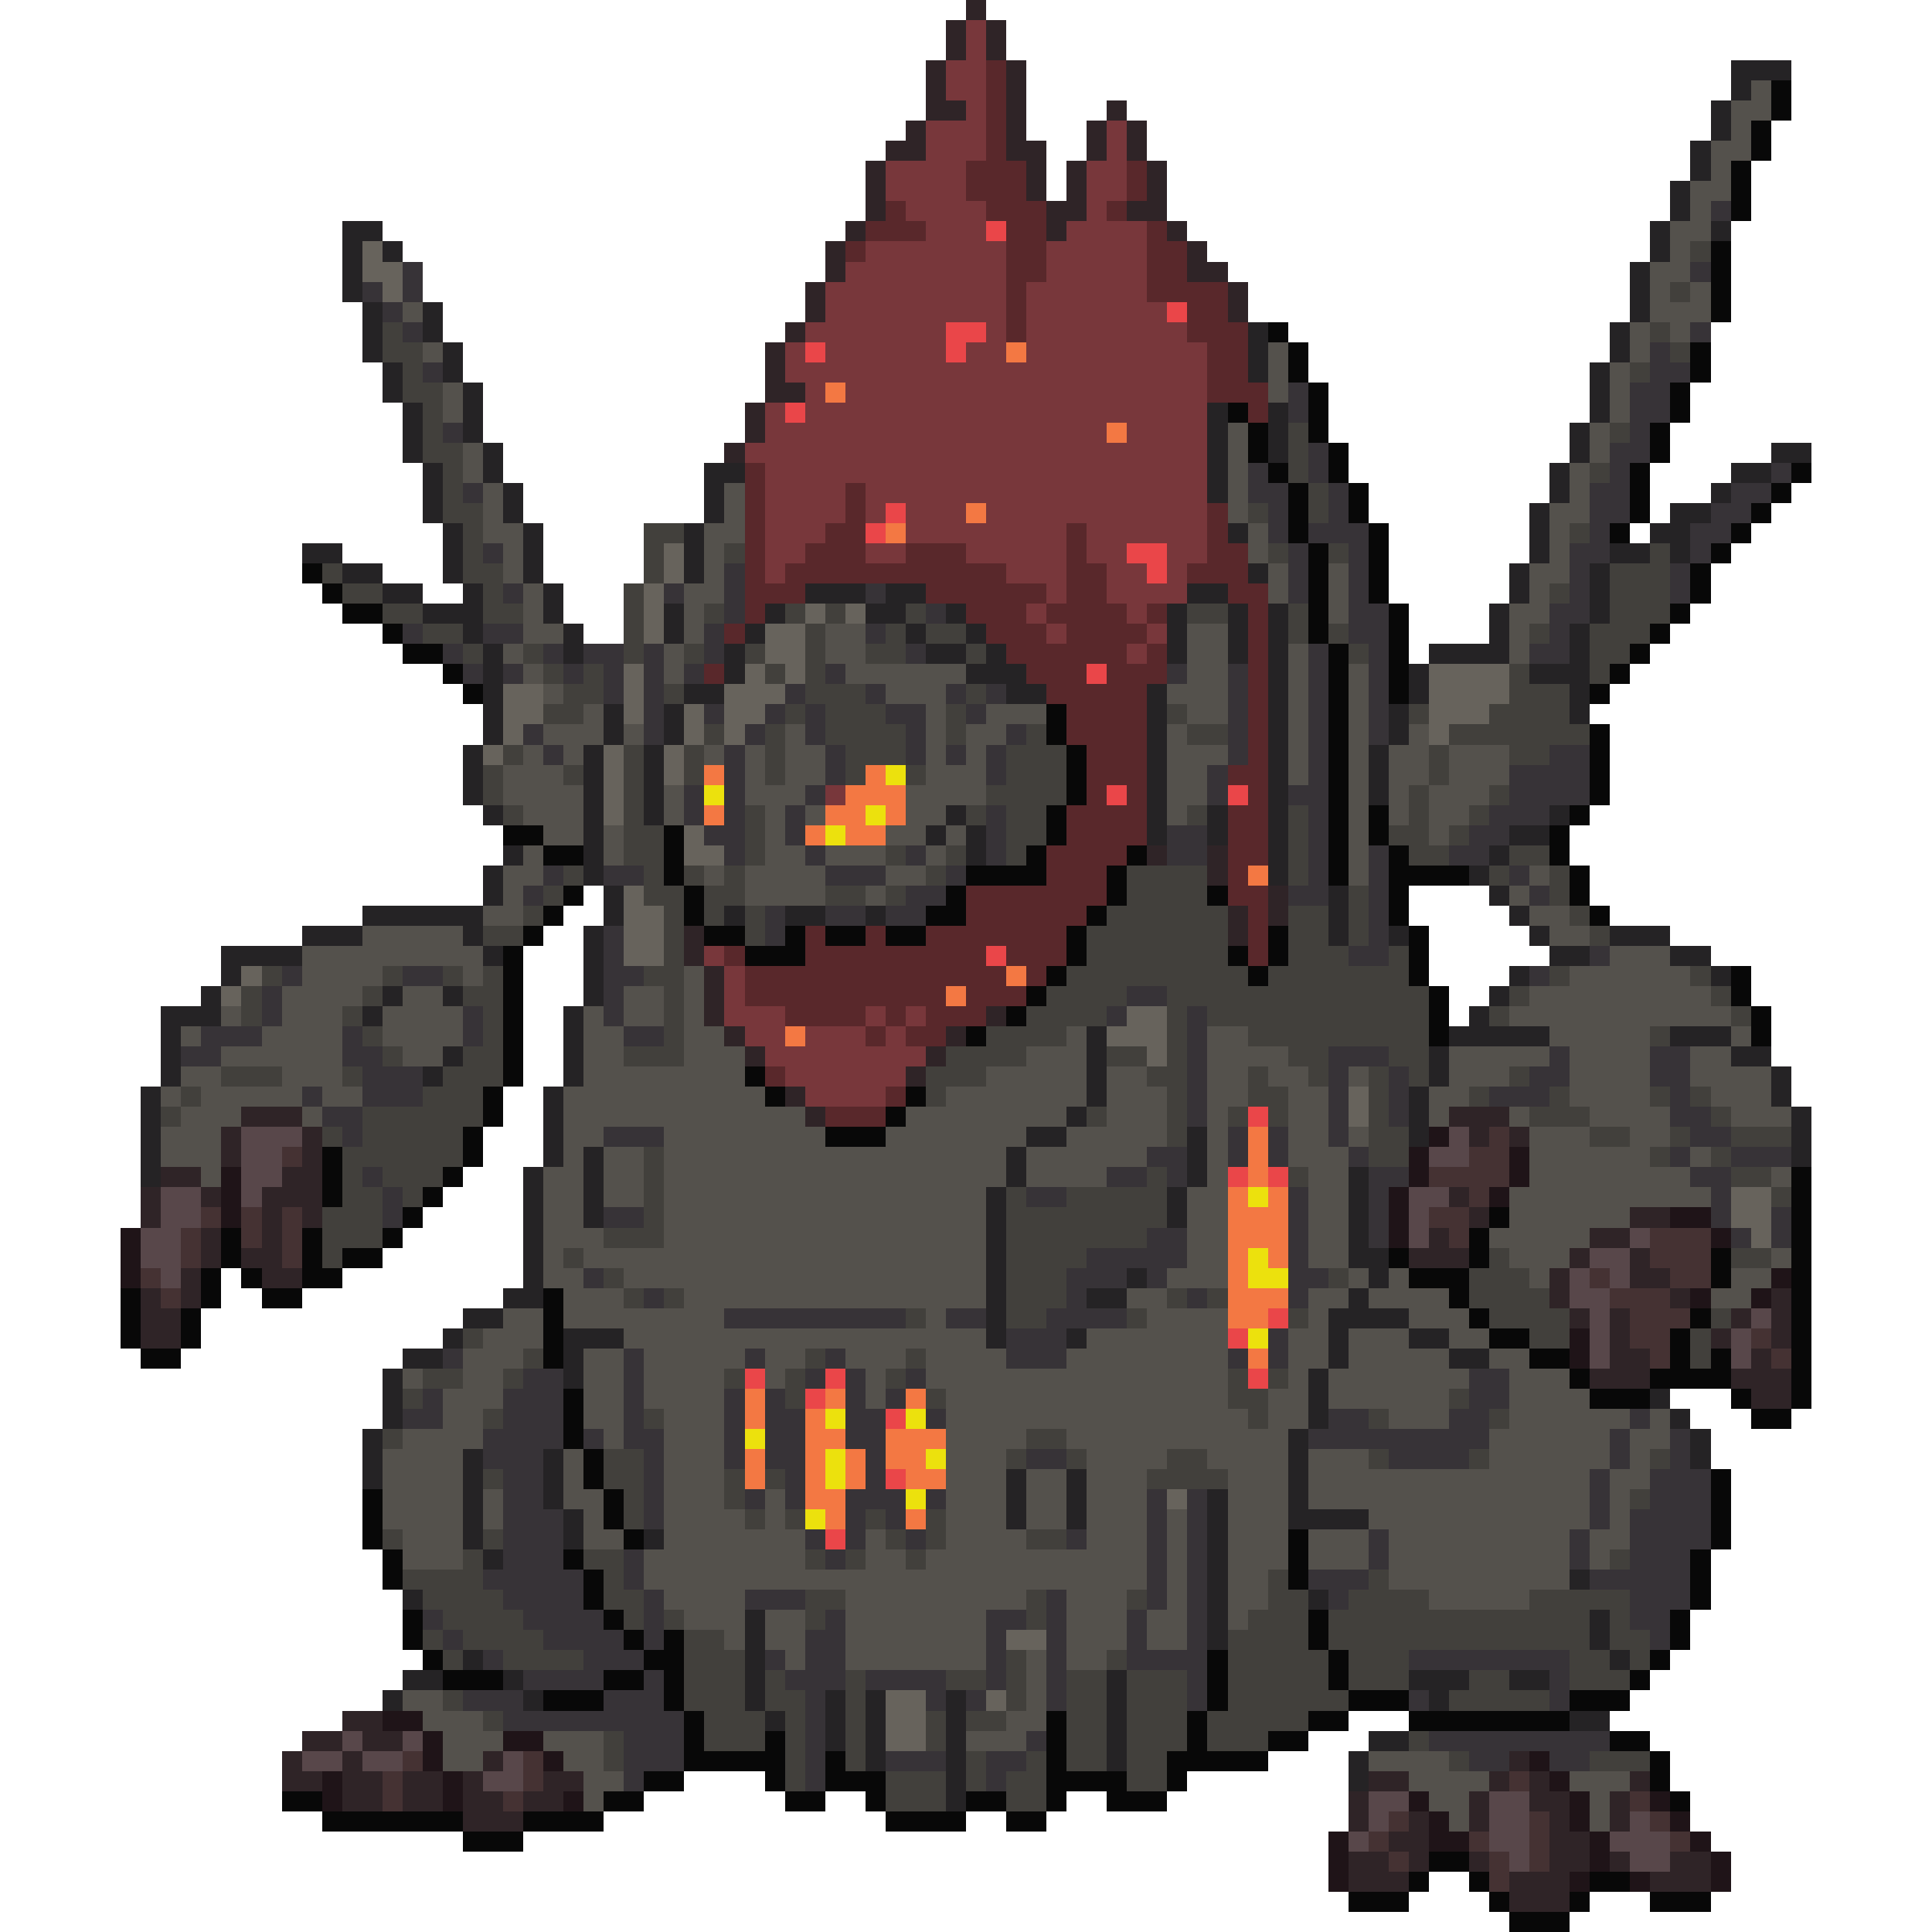 <svg xmlns="http://www.w3.org/2000/svg" viewBox="0 -0.5 96 96" shape-rendering="crispEdges">
<path stroke="#2f2427" d="M48 0h1M47 1h1M49 1h1M47 2h1M49 2h1M46 3h1M50 3h1M46 4h1M50 4h1M46 5h2M50 5h1M55 5h1M45 6h1M50 6h1M54 6h1M56 6h1M44 7h2M50 7h2M54 7h1M56 7h1M43 8h1M51 8h1M53 8h1M57 8h1M43 9h1M51 9h1M53 9h1M57 9h1M43 10h1M52 10h2M56 10h2M42 11h1M52 11h1M58 11h1M41 12h1M59 12h1M41 13h1M59 13h2M40 14h1M61 14h1M40 15h1M61 15h1M39 16h1M38 17h1M38 18h1M38 19h2M37 20h1M37 21h1M36 22h1M57 42h1M60 42h1M60 43h1M63 44h1M61 45h1M63 45h1M34 46h1M61 46h1M34 47h1M35 48h1M35 49h1M35 50h1M49 50h1M36 51h1M47 51h1M37 52h1M46 52h1M45 53h1M39 54h1M12 55h3M40 55h1M72 55h3M11 56h1M15 56h1M73 56h1M75 56h1M11 57h1M15 57h1M8 58h2M14 58h2M7 59h1M10 59h1M13 59h3M72 59h1M7 60h1M13 60h1M15 60h1M73 60h1M81 60h2M10 61h1M13 61h1M71 61h1M79 61h2M10 62h1M12 62h2M70 62h3M78 62h1M81 62h1M9 63h1M13 63h2M77 63h1M81 63h2M7 64h1M9 64h1M77 64h1M83 64h1M88 64h1M7 65h2M78 65h1M80 65h1M86 65h1M88 65h1M7 66h2M80 66h1M85 66h1M88 66h1M80 67h2M87 67h1M79 68h3M86 68h3M87 69h2M17 85h2M15 86h2M18 86h2M14 87h1M17 87h1M24 87h1M75 87h1M14 88h2M17 88h2M20 88h2M23 88h1M27 88h2M68 88h2M74 88h1M76 88h1M81 88h1M17 89h2M20 89h2M23 89h2M26 89h2M67 89h1M73 89h1M76 89h2M80 89h1M23 90h3M67 90h1M70 90h1M73 90h1M77 90h1M80 90h1M69 91h2M77 91h2M67 92h2M70 92h1M73 92h1M77 92h2M80 92h1M83 92h2M67 93h3M75 93h3M82 93h3M75 94h3" />
<path stroke="#78373b" d="M48 1h1M48 2h1M47 3h2M47 4h2M48 5h1M46 6h3M55 6h1M46 7h3M55 7h1M44 8h4M54 8h2M44 9h4M54 9h2M45 10h4M54 10h1M46 11h3M53 11h4M43 12h7M52 12h5M42 13h8M52 13h5M41 14h9M51 14h6M41 15h9M51 15h7M40 16h7M49 16h1M51 16h8M39 17h1M41 17h6M48 17h2M51 17h9M39 18h21M40 19h1M42 19h18M38 20h1M40 20h20M38 21h17M56 21h4M37 22h23M38 23h22M38 24h4M43 24h17M38 25h4M43 25h1M45 25h3M49 25h11M38 26h3M45 26h8M54 26h6M38 27h2M43 27h2M48 27h5M54 27h2M58 27h2M38 28h1M50 28h3M55 28h2M58 28h1M52 29h1M55 29h4M51 30h1M56 30h1M52 31h1M57 31h1M56 32h1M41 39h1M35 47h1M36 48h1M36 49h1M36 50h3M43 50h1M45 50h1M37 51h2M40 51h3M44 51h1M38 52h8M39 53h6M40 54h4" />
<path stroke="#59282b" d="M49 3h1M49 4h1M49 5h1M49 6h1M49 7h1M48 8h3M56 8h1M48 9h3M56 9h1M44 10h1M49 10h3M55 10h1M43 11h3M50 11h2M57 11h1M42 12h1M50 12h2M57 12h2M50 13h2M57 13h2M50 14h1M57 14h4M50 15h1M59 15h2M50 16h1M59 16h3M60 17h2M60 18h2M60 19h3M62 20h1M37 23h1M37 24h1M42 24h1M37 25h1M42 25h1M60 25h1M37 26h1M41 26h2M53 26h1M60 26h1M37 27h1M40 27h3M45 27h3M53 27h1M60 27h2M37 28h1M39 28h11M53 28h2M59 28h3M37 29h3M46 29h6M53 29h2M61 29h2M37 30h1M48 30h3M52 30h4M57 30h1M62 30h1M36 31h1M49 31h3M53 31h4M62 31h1M50 32h6M57 32h1M62 32h1M35 33h1M51 33h3M55 33h3M62 33h1M52 34h5M62 34h1M53 35h4M62 35h1M53 36h4M62 36h1M54 37h3M62 37h1M54 38h3M61 38h2M54 39h1M56 39h1M62 39h1M53 40h4M61 40h2M53 41h4M61 41h2M52 42h4M61 42h2M52 43h3M61 43h1M48 44h7M61 44h2M48 45h6M62 45h1M40 46h1M43 46h1M46 46h7M62 46h1M36 47h1M40 47h9M50 47h3M62 47h1M37 48h13M51 48h1M37 49h10M48 49h3M39 50h4M44 50h1M46 50h3M43 51h1M45 51h2M38 53h1M44 54h1M41 55h3" />
<path stroke="#252325" d="M86 3h3M86 4h1M85 5h1M85 6h1M84 7h1M84 8h1M83 9h1M83 10h1M17 11h2M82 11h1M85 11h1M17 12h1M19 12h1M82 12h1M17 13h1M81 13h1M17 14h1M81 14h1M18 15h1M21 15h1M81 15h1M18 16h1M21 16h1M62 16h1M80 16h1M18 17h1M22 17h1M62 17h1M80 17h1M19 18h1M22 18h1M62 18h1M79 18h1M19 19h1M23 19h1M79 19h1M20 20h1M23 20h1M60 20h1M63 20h1M79 20h1M20 21h1M23 21h1M60 21h1M63 21h1M78 21h1M20 22h1M24 22h1M60 22h1M63 22h1M78 22h1M88 22h2M21 23h1M24 23h1M35 23h2M60 23h1M77 23h1M86 23h2M21 24h1M25 24h1M35 24h1M60 24h1M77 24h1M85 24h1M21 25h1M25 25h1M35 25h1M76 25h1M83 25h2M22 26h1M26 26h1M34 26h1M61 26h1M76 26h1M82 26h2M15 27h2M22 27h1M26 27h1M34 27h1M76 27h1M80 27h2M83 27h1M17 28h2M22 28h1M26 28h1M34 28h1M62 28h1M75 28h1M79 28h1M19 29h2M23 29h1M27 29h1M40 29h3M44 29h2M59 29h2M75 29h1M79 29h1M21 30h3M27 30h1M33 30h1M38 30h1M43 30h2M47 30h1M58 30h1M61 30h1M63 30h1M74 30h1M79 30h1M23 31h1M28 31h1M33 31h1M37 31h1M45 31h1M48 31h1M58 31h1M61 31h1M63 31h1M74 31h1M78 31h1M24 32h1M28 32h1M36 32h1M46 32h2M49 32h1M58 32h1M61 32h1M63 32h1M71 32h4M78 32h1M24 33h1M36 33h1M48 33h3M63 33h1M70 33h1M76 33h3M24 34h1M34 34h2M50 34h2M57 34h1M63 34h1M70 34h1M78 34h1M24 35h1M30 35h1M33 35h1M57 35h1M63 35h1M69 35h1M78 35h1M24 36h1M30 36h1M33 36h1M57 36h1M63 36h1M69 36h1M23 37h1M29 37h1M32 37h1M57 37h1M63 37h1M68 37h1M23 38h1M29 38h1M32 38h1M57 38h1M63 38h1M68 38h1M23 39h1M29 39h1M32 39h1M57 39h1M63 39h1M68 39h1M24 40h1M29 40h1M32 40h1M47 40h1M57 40h1M60 40h1M63 40h1M77 40h1M29 41h1M46 41h1M48 41h1M57 41h1M60 41h1M63 41h1M75 41h2M25 42h1M29 42h1M48 42h1M63 42h1M74 42h1M24 43h1M29 43h1M63 43h1M73 43h1M24 44h1M30 44h1M66 44h1M74 44h1M18 45h6M30 45h1M36 45h1M39 45h2M43 45h1M66 45h1M75 45h1M15 46h3M23 46h1M29 46h1M66 46h1M69 46h1M76 46h1M80 46h3M11 47h4M24 47h1M29 47h1M77 47h2M83 47h2M11 48h1M29 48h1M75 48h1M85 48h1M10 49h1M19 49h1M22 49h1M29 49h1M74 49h1M8 50h3M18 50h1M28 50h1M73 50h1M8 51h1M28 51h1M54 51h1M72 51h5M83 51h3M8 52h1M22 52h1M28 52h1M54 52h1M71 52h1M86 52h2M8 53h1M21 53h1M28 53h1M54 53h1M71 53h1M88 53h1M7 54h1M27 54h1M54 54h1M70 54h1M88 54h1M7 55h1M27 55h1M53 55h1M70 55h1M89 55h1M7 56h1M27 56h1M51 56h2M59 56h1M70 56h1M89 56h1M7 57h1M27 57h1M29 57h1M50 57h1M59 57h1M89 57h1M7 58h1M26 58h1M29 58h1M50 58h1M59 58h1M67 58h1M26 59h1M29 59h1M49 59h1M58 59h1M67 59h1M26 60h1M29 60h1M49 60h1M58 60h1M67 60h1M26 61h1M49 61h1M67 61h1M26 62h1M49 62h1M67 62h2M26 63h1M49 63h1M56 63h1M68 63h1M25 64h2M49 64h1M54 64h2M67 64h1M23 65h2M49 65h1M66 65h4M22 66h1M28 66h3M49 66h1M53 66h1M66 66h1M70 66h2M20 67h2M28 67h1M66 67h1M72 67h2M19 68h1M28 68h1M65 68h1M19 69h1M65 69h1M82 69h1M19 70h1M65 70h1M83 70h1M18 71h1M64 71h1M84 71h1M18 72h1M23 72h1M27 72h1M64 72h1M84 72h1M18 73h1M23 73h1M27 73h1M50 73h1M53 73h1M64 73h1M23 74h1M27 74h1M50 74h1M53 74h1M60 74h1M64 74h1M23 75h1M28 75h1M50 75h1M53 75h1M60 75h1M64 75h4M23 76h1M28 76h1M32 76h1M60 76h1M24 77h1M60 77h1M60 78h1M78 78h1M20 79h1M60 79h1M65 79h1M37 80h1M60 80h1M79 80h1M37 81h1M60 81h1M79 81h1M23 82h1M37 82h1M80 82h1M20 83h2M25 83h1M37 83h1M55 83h1M70 83h3M75 83h2M19 84h1M26 84h1M37 84h1M41 84h1M43 84h1M47 84h1M55 84h1M71 84h1M38 85h1M41 85h1M43 85h1M47 85h1M55 85h1M78 85h2M41 86h1M43 86h1M47 86h1M55 86h1M68 86h2M43 87h1M47 87h1M55 87h1M67 87h1M47 88h1M67 88h1M47 89h1" />
<path stroke="#54514c" d="M87 4h1M86 5h2M86 6h1M85 7h2M85 8h1M84 9h2M84 10h1M83 11h2M83 12h1M82 13h2M82 14h1M84 14h1M20 15h1M82 15h3M81 16h1M83 16h1M21 17h1M63 17h1M81 17h1M63 18h1M80 18h1M22 19h1M63 19h1M80 19h1M22 20h1M80 20h1M61 21h1M79 21h1M23 22h1M61 22h1M79 22h1M23 23h1M61 23h1M78 23h1M24 24h1M36 24h1M61 24h1M78 24h1M24 25h1M36 25h1M61 25h1M77 25h2M24 26h2M35 26h2M62 26h1M77 26h1M25 27h1M35 27h1M62 27h1M77 27h1M25 28h1M35 28h1M63 28h1M66 28h1M76 28h2M26 29h1M34 29h2M63 29h1M66 29h1M76 29h1M26 30h1M34 30h1M66 30h1M75 30h2M26 31h2M34 31h1M41 31h2M59 31h2M75 31h1M25 32h1M33 32h1M41 32h2M59 32h2M64 32h1M75 32h1M26 33h1M33 33h1M42 33h6M59 33h2M64 33h1M67 33h1M27 34h1M44 34h3M58 34h3M64 34h1M67 34h1M29 35h1M46 35h1M49 35h3M59 35h2M64 35h1M67 35h1M27 36h3M31 36h1M39 36h1M46 36h1M48 36h2M58 36h1M64 36h1M67 36h1M70 36h1M26 37h1M28 37h1M35 37h1M37 37h1M39 37h2M46 37h1M48 37h1M58 37h3M64 37h1M67 37h1M69 37h2M72 37h3M25 38h3M37 38h1M39 38h2M46 38h3M58 38h2M64 38h1M67 38h1M69 38h2M72 38h3M25 39h4M33 39h1M37 39h3M45 39h4M58 39h2M67 39h1M69 39h1M71 39h3M26 40h3M33 40h1M38 40h1M40 40h1M45 40h2M58 40h1M67 40h1M69 40h1M71 40h2M27 41h2M30 41h1M38 41h1M44 41h2M47 41h1M67 41h1M71 41h1M26 42h1M30 42h1M38 42h2M41 42h3M46 42h1M67 42h1M25 43h2M35 43h1M37 43h4M44 43h2M67 43h1M76 43h1M25 44h1M37 44h4M43 44h1M75 44h1M24 45h2M76 45h2M18 46h5M77 46h2M15 47h9M80 47h3M15 48h4M23 48h1M34 48h1M78 48h6M14 49h4M20 49h2M31 49h2M34 49h1M76 49h9M11 50h1M14 50h3M19 50h4M29 50h1M31 50h2M34 50h1M75 50h11M9 51h1M13 51h4M19 51h4M29 51h2M34 51h2M53 51h1M60 51h2M77 51h5M86 51h1M11 52h6M20 52h2M29 52h2M34 52h3M51 52h3M60 52h4M72 52h5M78 52h4M84 52h2M9 53h2M14 53h3M29 53h8M49 53h5M55 53h2M60 53h2M63 53h2M67 53h1M72 53h3M78 53h4M84 53h4M8 54h1M10 54h5M16 54h2M28 54h10M47 54h7M55 54h3M60 54h2M64 54h2M71 54h2M78 54h4M85 54h3M9 55h3M15 55h1M28 55h12M45 55h8M55 55h3M60 55h1M64 55h2M71 55h1M75 55h1M79 55h4M86 55h3M8 56h3M28 56h2M33 56h8M44 56h7M53 56h5M60 56h1M64 56h2M67 56h1M76 56h3M81 56h2M8 57h3M28 57h1M30 57h2M33 57h17M51 57h6M60 57h1M64 57h3M76 57h6M84 57h1M10 58h1M27 58h2M30 58h2M33 58h17M51 58h4M60 58h1M65 58h2M76 58h8M88 58h1M27 59h2M30 59h2M33 59h16M59 59h2M65 59h2M75 59h10M27 60h2M33 60h16M59 60h2M65 60h2M75 60h6M27 61h3M33 61h16M59 61h2M65 61h2M74 61h5M27 62h1M29 62h20M59 62h2M65 62h2M75 62h3M88 62h1M27 63h2M31 63h18M58 63h3M67 63h1M69 63h1M76 63h1M86 63h2M28 64h3M34 64h15M56 64h2M65 64h2M68 64h4M85 64h2M25 65h2M28 65h8M46 65h1M57 65h4M65 65h1M70 65h3M24 66h3M31 66h18M54 66h7M64 66h2M67 66h3M72 66h2M23 67h3M29 67h2M32 67h5M38 67h2M42 67h3M46 67h4M53 67h8M64 67h2M67 67h5M74 67h2M20 68h1M23 68h2M29 68h2M32 68h4M38 68h1M43 68h1M46 68h15M64 68h1M66 68h7M75 68h3M22 69h3M29 69h2M32 69h4M43 69h1M47 69h14M63 69h2M66 69h6M75 69h4M22 70h2M29 70h2M33 70h3M47 70h15M63 70h2M69 70h3M75 70h6M82 70h1M20 71h4M30 71h1M33 71h3M47 71h4M53 71h11M74 71h6M81 71h2M19 72h4M28 72h1M33 72h3M47 72h3M54 72h4M60 72h4M65 72h3M74 72h6M81 72h1M19 73h4M28 73h1M33 73h3M47 73h3M51 73h2M54 73h3M61 73h3M65 73h14M80 73h2M19 74h4M24 74h1M28 74h2M33 74h3M38 74h1M47 74h3M51 74h2M54 74h3M61 74h3M65 74h14M80 74h1M19 75h4M24 75h1M29 75h1M33 75h4M38 75h1M47 75h3M51 75h2M54 75h3M58 75h1M61 75h3M68 75h11M80 75h1M20 76h3M29 76h2M33 76h7M43 76h1M47 76h4M54 76h3M58 76h1M61 76h3M65 76h3M69 76h9M79 76h2M20 77h3M32 77h8M43 77h2M46 77h11M58 77h1M61 77h3M65 77h3M69 77h9M79 77h1M32 78h25M58 78h1M61 78h2M69 78h9M33 79h4M42 79h9M53 79h3M58 79h1M61 79h2M71 79h5M34 80h3M38 80h2M42 80h7M53 80h3M57 80h2M61 80h1M36 81h1M38 81h2M42 81h7M53 81h3M57 81h2M39 82h1M42 82h7M51 82h1M53 82h2M51 83h1M20 84h2M51 84h1M21 85h3M50 85h2M22 86h3M27 86h3M48 86h3M22 87h2M28 87h2M68 87h4M29 88h2M70 88h4M78 88h3M29 89h1M71 89h2M79 89h1M72 90h1M79 90h1" />
<path stroke="#080808" d="M88 4h1M88 5h1M87 6h1M87 7h1M86 8h1M86 9h1M86 10h1M85 12h1M85 13h1M85 14h1M85 15h1M63 16h1M64 17h1M84 17h1M64 18h1M84 18h1M65 19h1M83 19h1M61 20h1M65 20h1M83 20h1M62 21h1M65 21h1M82 21h1M62 22h1M66 22h1M82 22h1M63 23h1M66 23h1M81 23h1M89 23h1M64 24h1M67 24h1M81 24h1M88 24h1M64 25h1M67 25h1M81 25h1M87 25h1M64 26h1M68 26h1M80 26h1M86 26h1M65 27h1M68 27h1M85 27h1M15 28h1M65 28h1M68 28h1M84 28h1M16 29h1M65 29h1M68 29h1M84 29h1M17 30h2M65 30h1M69 30h1M83 30h1M19 31h1M65 31h1M69 31h1M82 31h1M20 32h2M66 32h1M69 32h1M81 32h1M22 33h1M66 33h1M69 33h1M80 33h1M23 34h1M66 34h1M69 34h1M79 34h1M52 35h1M66 35h1M52 36h1M66 36h1M79 36h1M53 37h1M66 37h1M79 37h1M53 38h1M66 38h1M79 38h1M53 39h1M66 39h1M79 39h1M52 40h1M66 40h1M68 40h1M78 40h1M25 41h2M33 41h1M52 41h1M66 41h1M68 41h1M77 41h1M27 42h2M33 42h1M51 42h1M56 42h1M66 42h1M69 42h1M77 42h1M33 43h1M48 43h4M55 43h1M66 43h1M69 43h4M78 43h1M28 44h1M34 44h1M47 44h1M55 44h1M60 44h1M69 44h1M78 44h1M27 45h1M34 45h1M46 45h2M54 45h1M69 45h1M79 45h1M26 46h1M35 46h2M39 46h1M41 46h2M44 46h2M53 46h1M63 46h1M70 46h1M25 47h1M37 47h3M53 47h1M61 47h1M63 47h1M70 47h1M25 48h1M52 48h1M62 48h1M70 48h1M86 48h1M25 49h1M51 49h1M71 49h1M86 49h1M25 50h1M50 50h1M71 50h1M87 50h1M25 51h1M48 51h1M71 51h1M87 51h1M25 52h1M25 53h1M37 53h1M24 54h1M38 54h1M45 54h1M24 55h1M44 55h1M23 56h1M41 56h3M16 57h1M23 57h1M16 58h1M22 58h1M89 58h1M16 59h1M21 59h1M89 59h1M20 60h1M74 60h1M89 60h1M11 61h1M15 61h1M19 61h1M73 61h1M89 61h1M11 62h1M15 62h1M17 62h2M69 62h1M73 62h1M85 62h1M89 62h1M10 63h1M12 63h1M15 63h2M70 63h3M85 63h1M89 63h1M6 64h1M10 64h1M13 64h2M27 64h1M72 64h1M89 64h1M6 65h1M9 65h1M27 65h1M73 65h1M84 65h1M89 65h1M6 66h1M9 66h1M27 66h1M74 66h2M83 66h1M89 66h1M7 67h2M27 67h1M76 67h2M83 67h1M85 67h1M89 67h1M78 68h1M82 68h4M89 68h1M28 69h1M79 69h3M86 69h1M89 69h1M28 70h1M87 70h2M28 71h1M29 72h1M29 73h1M85 73h1M18 74h1M30 74h1M85 74h1M18 75h1M30 75h1M85 75h1M18 76h1M31 76h1M64 76h1M85 76h1M19 77h1M28 77h1M64 77h1M84 77h1M19 78h1M29 78h1M64 78h1M84 78h1M29 79h1M84 79h1M20 80h1M30 80h1M65 80h1M83 80h1M20 81h1M31 81h1M33 81h1M65 81h1M83 81h1M21 82h1M32 82h2M60 82h1M66 82h1M82 82h1M22 83h3M30 83h2M33 83h1M60 83h1M66 83h1M81 83h1M27 84h3M33 84h1M60 84h1M67 84h3M78 84h3M34 85h1M52 85h1M59 85h1M65 85h2M70 85h8M34 86h1M38 86h1M52 86h1M59 86h1M63 86h2M80 86h2M34 87h5M41 87h1M52 87h1M58 87h5M82 87h1M32 88h2M38 88h1M41 88h3M52 88h4M58 88h1M82 88h1M14 89h2M30 89h2M39 89h2M43 89h1M48 89h2M52 89h1M55 89h3M83 89h1M16 90h7M26 90h4M44 90h4M50 90h2M23 91h3M71 92h2M70 93h1M73 93h1M79 93h2M67 94h3M74 94h1M78 94h1M82 94h3M75 95h3" />
<path stroke="#373337" d="M85 10h1M20 13h1M84 13h1M18 14h1M20 14h1M19 15h1M20 16h1M84 16h1M82 17h1M21 18h1M82 18h2M64 19h1M81 19h2M64 20h1M81 20h2M22 21h1M81 21h1M65 22h1M80 22h2M62 23h1M65 23h1M80 23h1M88 23h1M23 24h1M62 24h2M66 24h1M79 24h2M86 24h2M63 25h1M66 25h1M79 25h2M85 25h2M63 26h1M65 26h3M79 26h1M84 26h2M24 27h1M64 27h1M67 27h1M78 27h2M84 27h1M36 28h1M64 28h1M67 28h1M78 28h1M83 28h1M25 29h1M33 29h1M36 29h1M43 29h1M64 29h1M67 29h1M78 29h1M83 29h1M36 30h1M46 30h1M67 30h2M77 30h2M20 31h1M24 31h2M35 31h1M43 31h1M67 31h2M77 31h1M22 32h1M27 32h1M29 32h2M32 32h1M35 32h1M45 32h1M65 32h1M68 32h1M76 32h2M23 33h1M25 33h1M28 33h1M30 33h1M32 33h1M34 33h1M41 33h1M58 33h1M61 33h1M65 33h1M68 33h1M30 34h1M32 34h1M39 34h1M43 34h1M47 34h1M49 34h1M61 34h1M65 34h1M68 34h1M32 35h1M35 35h1M38 35h1M40 35h1M44 35h2M48 35h1M61 35h1M65 35h1M68 35h1M26 36h1M32 36h1M37 36h1M40 36h1M45 36h1M50 36h1M61 36h1M65 36h1M68 36h1M27 37h1M36 37h1M41 37h1M45 37h1M47 37h1M49 37h1M61 37h1M65 37h1M77 37h2M36 38h1M41 38h1M49 38h1M60 38h1M65 38h1M75 38h4M34 39h1M36 39h1M40 39h1M60 39h1M64 39h2M75 39h4M34 40h1M36 40h1M39 40h1M49 40h1M65 40h1M74 40h3M35 41h2M39 41h1M49 41h1M58 41h2M65 41h1M73 41h2M36 42h1M40 42h1M45 42h1M49 42h1M58 42h2M65 42h1M68 42h1M72 42h2M27 43h1M30 43h2M41 43h3M47 43h1M65 43h1M68 43h1M75 43h1M26 44h1M45 44h2M64 44h2M68 44h1M76 44h1M38 45h1M41 45h2M44 45h2M68 45h1M30 46h1M38 46h1M68 46h1M30 47h1M67 47h2M79 47h1M14 48h1M20 48h2M30 48h2M76 48h1M13 49h1M30 49h1M56 49h2M13 50h1M23 50h1M30 50h1M55 50h1M59 50h1M10 51h3M17 51h1M23 51h1M31 51h2M59 51h1M9 52h2M17 52h2M59 52h1M66 52h3M77 52h1M82 52h2M18 53h3M59 53h1M66 53h1M69 53h1M76 53h2M82 53h2M15 54h1M18 54h3M59 54h1M66 54h1M69 54h1M74 54h3M83 54h1M16 55h2M59 55h1M66 55h1M69 55h1M83 55h2M17 56h1M30 56h3M61 56h1M63 56h1M66 56h1M84 56h2M57 57h2M61 57h1M63 57h1M67 57h1M83 57h1M86 57h3M18 58h1M55 58h2M58 58h1M68 58h2M84 58h2M19 59h1M51 59h2M64 59h1M68 59h1M85 59h1M19 60h1M30 60h2M64 60h1M68 60h1M85 60h1M88 60h1M57 61h2M64 61h1M68 61h1M86 61h1M88 61h1M54 62h5M64 62h1M29 63h1M53 63h3M57 63h1M64 63h2M32 64h1M53 64h1M59 64h1M64 64h1M36 65h9M47 65h2M52 65h4M50 66h3M63 66h1M22 67h1M31 67h1M37 67h1M41 67h1M50 67h3M61 67h1M63 67h1M26 68h2M31 68h1M40 68h1M42 68h1M45 68h1M73 68h2M21 69h1M25 69h3M31 69h1M36 69h1M38 69h1M42 69h1M44 69h1M73 69h2M20 70h2M25 70h3M31 70h1M36 70h1M38 70h2M42 70h2M46 70h1M66 70h2M72 70h2M81 70h1M24 71h4M29 71h1M31 71h2M36 71h1M38 71h2M42 71h2M65 71h9M80 71h1M83 71h1M24 72h3M32 72h1M36 72h1M38 72h2M43 72h1M51 72h2M69 72h4M80 72h1M83 72h1M25 73h2M32 73h1M39 73h1M43 73h1M79 73h1M82 73h3M25 74h2M32 74h1M37 74h1M39 74h1M42 74h3M46 74h1M57 74h1M59 74h1M79 74h1M82 74h3M25 75h3M32 75h1M42 75h1M44 75h1M57 75h1M59 75h1M79 75h1M81 75h4M25 76h3M40 76h1M42 76h1M45 76h1M53 76h1M57 76h1M59 76h1M68 76h1M78 76h1M81 76h4M25 77h3M31 77h1M41 77h1M57 77h1M59 77h1M68 77h1M78 77h1M81 77h3M24 78h5M31 78h1M57 78h1M59 78h1M65 78h3M79 78h5M25 79h4M32 79h1M37 79h3M52 79h1M57 79h1M59 79h1M66 79h1M81 79h3M21 80h1M26 80h4M32 80h1M41 80h1M49 80h2M52 80h1M56 80h1M59 80h1M81 80h2M22 81h1M27 81h4M32 81h1M40 81h2M49 81h1M52 81h1M56 81h1M59 81h1M82 81h1M24 82h1M29 82h3M38 82h1M40 82h2M49 82h1M52 82h1M56 82h4M70 82h8M26 83h4M32 83h1M39 83h3M43 83h4M49 83h1M52 83h1M59 83h1M77 83h1M23 84h3M30 84h3M40 84h1M46 84h1M48 84h1M52 84h1M59 84h1M70 84h1M77 84h1M25 85h9M40 85h1M31 86h3M40 86h1M51 86h1M71 86h9M31 87h3M40 87h1M44 87h3M49 87h2M73 87h2M77 87h2M31 88h1M40 88h1M49 88h1" />
<path stroke="#ea4649" d="M49 11h1M58 15h1M47 16h2M40 17h1M47 17h1M39 20h1M44 25h1M43 26h1M56 27h2M57 28h1M54 33h1M55 39h1M61 39h1M49 47h1M62 55h1M61 58h1M63 58h1M63 65h1M61 66h1M37 68h1M41 68h1M62 68h1M40 69h1M44 70h1M44 73h1M41 76h1" />
<path stroke="#67635c" d="M18 12h1M18 13h2M19 14h1M33 27h1M33 28h1M32 29h1M32 30h1M40 30h1M42 30h1M32 31h1M38 31h2M38 32h2M31 33h1M37 33h1M39 33h1M71 33h4M25 34h2M31 34h1M36 34h3M71 34h4M25 35h2M31 35h1M34 35h1M36 35h2M71 35h3M25 36h1M34 36h1M36 36h1M71 36h1M24 37h1M30 37h1M33 37h1M30 38h1M33 38h1M30 39h1M30 40h1M34 41h1M34 42h2M31 44h1M31 45h2M31 46h2M31 47h2M12 48h1M11 49h1M56 50h2M55 51h3M57 52h1M67 54h1M67 55h1M86 59h2M86 60h2M87 61h1M58 74h1M50 81h2M44 84h2M49 84h1M44 85h2M44 86h2" />
<path stroke="#42403c" d="M84 12h1M83 14h1M19 16h1M82 16h1M19 17h2M83 17h1M20 18h1M81 18h1M20 19h2M21 20h1M21 21h1M64 21h1M80 21h1M21 22h2M64 22h1M22 23h1M64 23h1M79 23h1M22 24h1M65 24h1M22 25h2M62 25h1M65 25h1M23 26h1M32 26h2M78 26h1M23 27h1M32 27h1M36 27h1M63 27h1M66 27h1M82 27h1M16 28h1M23 28h2M32 28h1M80 28h3M17 29h2M24 29h1M31 29h1M77 29h1M80 29h3M19 30h2M24 30h2M31 30h1M35 30h1M39 30h1M41 30h1M45 30h1M59 30h2M64 30h1M80 30h3M21 31h2M31 31h1M40 31h1M44 31h1M46 31h2M64 31h1M66 31h1M76 31h1M79 31h3M23 32h1M26 32h1M31 32h1M34 32h1M37 32h1M40 32h1M43 32h2M48 32h1M67 32h1M79 32h2M27 33h1M29 33h1M38 33h1M40 33h1M75 33h1M79 33h1M28 34h2M33 34h1M40 34h3M48 34h1M75 34h3M27 35h2M39 35h1M41 35h3M47 35h1M58 35h1M70 35h1M74 35h4M35 36h1M38 36h1M41 36h4M47 36h1M51 36h1M59 36h2M72 36h7M25 37h1M31 37h1M34 37h1M38 37h1M42 37h3M50 37h3M71 37h1M75 37h2M24 38h1M28 38h1M31 38h1M34 38h1M38 38h1M42 38h1M45 38h1M50 38h3M71 38h1M24 39h1M31 39h1M49 39h4M70 39h1M74 39h1M25 40h1M31 40h1M37 40h1M48 40h1M50 40h2M59 40h1M64 40h1M70 40h1M73 40h1M31 41h2M37 41h1M50 41h2M64 41h1M69 41h2M72 41h1M31 42h2M37 42h1M44 42h1M47 42h1M50 42h1M64 42h1M70 42h2M75 42h2M28 43h1M32 43h1M34 43h1M36 43h1M46 43h1M56 43h4M64 43h1M74 43h1M77 43h1M27 44h1M32 44h2M35 44h2M41 44h2M44 44h1M56 44h4M67 44h1M77 44h1M26 45h1M33 45h1M35 45h1M37 45h1M55 45h6M64 45h2M67 45h1M78 45h1M24 46h2M33 46h1M37 46h1M54 46h7M64 46h2M67 46h1M79 46h1M33 47h1M54 47h7M64 47h3M69 47h1M13 48h1M19 48h1M22 48h1M24 48h1M32 48h2M53 48h9M63 48h7M77 48h1M84 48h1M12 49h1M18 49h1M23 49h2M33 49h1M52 49h4M58 49h13M75 49h1M85 49h1M12 50h1M17 50h1M24 50h1M33 50h1M51 50h4M58 50h1M60 50h11M74 50h1M86 50h1M18 51h1M24 51h1M33 51h1M49 51h4M58 51h1M62 51h9M82 51h1M19 52h1M23 52h2M31 52h3M47 52h4M55 52h2M58 52h1M64 52h2M69 52h2M11 53h3M17 53h1M22 53h3M46 53h3M57 53h2M62 53h1M65 53h1M68 53h1M70 53h1M75 53h1M9 54h1M21 54h3M46 54h1M58 54h1M62 54h2M68 54h1M73 54h1M77 54h1M82 54h1M84 54h1M8 55h1M18 55h6M54 55h1M58 55h1M61 55h1M63 55h1M68 55h1M76 55h3M85 55h1M16 56h1M18 56h5M58 56h1M68 56h2M79 56h2M83 56h1M86 56h3M17 57h6M32 57h1M68 57h2M82 57h1M85 57h1M17 58h1M19 58h3M32 58h1M57 58h1M64 58h1M86 58h2M17 59h2M20 59h1M32 59h1M50 59h1M53 59h5M88 59h1M16 60h3M32 60h1M50 60h8M16 61h3M30 61h3M50 61h7M16 62h1M28 62h1M50 62h4M74 62h1M86 62h2M30 63h1M50 63h3M66 63h1M73 63h3M31 64h1M33 64h1M50 64h3M58 64h1M60 64h1M73 64h4M45 65h1M50 65h2M56 65h1M64 65h1M74 65h4M85 65h1M23 66h1M76 66h2M84 66h1M26 67h1M40 67h1M45 67h1M84 67h1M21 68h2M25 68h1M36 68h1M39 68h1M44 68h1M61 68h1M63 68h1M20 69h1M39 69h1M46 69h1M61 69h2M72 69h1M24 70h1M32 70h1M62 70h1M68 70h1M74 70h1M19 71h1M51 71h2M30 72h2M50 72h1M53 72h1M58 72h2M68 72h1M73 72h1M82 72h1M24 73h1M30 73h2M36 73h1M38 73h1M57 73h4M31 74h1M36 74h1M81 74h1M31 75h1M37 75h1M39 75h1M43 75h1M46 75h1M19 76h1M24 76h1M44 76h1M46 76h1M51 76h2M23 77h1M29 77h2M40 77h1M42 77h1M45 77h1M80 77h1M20 78h4M30 78h1M63 78h1M68 78h1M21 79h4M30 79h2M40 79h2M51 79h1M56 79h1M63 79h2M67 79h4M76 79h5M22 80h4M31 80h1M33 80h1M40 80h1M51 80h1M62 80h3M66 80h13M80 80h1M21 81h1M23 81h4M34 81h2M61 81h4M66 81h13M80 81h2M22 82h1M25 82h4M34 82h3M50 82h1M55 82h1M61 82h5M67 82h3M78 82h2M81 82h1M34 83h3M38 83h1M42 83h1M47 83h2M50 83h1M53 83h2M56 83h3M61 83h5M67 83h3M73 83h2M78 83h3M22 84h1M34 84h3M38 84h2M42 84h1M50 84h1M53 84h2M56 84h3M61 84h6M72 84h5M24 85h1M35 85h3M39 85h1M42 85h1M46 85h1M48 85h2M53 85h2M56 85h3M60 85h5M30 86h1M35 86h3M39 86h1M42 86h1M46 86h1M53 86h2M56 86h3M60 86h3M70 86h1M30 87h1M39 87h1M42 87h1M48 87h1M51 87h1M53 87h2M56 87h2M72 87h1M79 87h3M39 88h1M44 88h3M48 88h1M50 88h2M56 88h2M44 89h3M50 89h2" />
<path stroke="#f37843" d="M50 17h1M41 19h1M55 21h1M48 25h1M44 26h1M35 38h1M43 38h1M42 39h3M35 40h1M41 40h2M44 40h1M40 41h1M42 41h2M62 43h1M50 48h1M47 49h1M39 51h1M62 56h1M62 57h1M62 58h1M61 59h1M63 59h1M61 60h3M61 61h3M61 62h1M63 62h1M61 63h1M61 64h3M61 65h2M62 67h1M37 69h1M41 69h1M45 69h1M37 70h1M40 70h1M40 71h2M44 71h3M37 72h1M40 72h1M42 72h1M44 72h2M37 73h1M40 73h1M42 73h1M45 73h2M40 74h2M41 75h1M45 75h1" />
<path stroke="#ece10d" d="M44 38h1M35 39h1M43 40h1M41 41h1M62 59h1M62 62h1M62 63h2M62 66h1M41 70h1M45 70h1M37 71h1M41 72h1M46 72h1M41 73h1M45 74h1M40 75h1" />
<path stroke="#58474a" d="M12 56h3M72 56h1M12 57h2M71 57h2M12 58h2M8 59h2M12 59h1M70 59h2M8 60h2M70 60h1M7 61h2M70 61h1M81 61h1M7 62h2M79 62h2M8 63h1M78 63h1M80 63h1M78 64h2M79 65h1M87 65h1M79 66h1M86 66h1M79 67h1M86 67h1M17 86h1M20 86h1M15 87h2M18 87h2M25 87h1M24 88h2M68 89h2M74 89h2M68 90h1M74 90h2M81 90h1M67 91h1M74 91h2M80 91h3M75 92h1M81 92h2" />
<path stroke="#1f1418" d="M71 56h1M70 57h1M75 57h1M11 58h1M70 58h1M75 58h1M11 59h1M69 59h1M74 59h1M11 60h1M69 60h1M83 60h2M6 61h1M69 61h1M85 61h1M6 62h1M6 63h1M88 63h1M84 64h1M87 64h1M78 66h1M78 67h1M19 85h2M21 86h1M25 86h2M21 87h1M27 87h1M76 87h1M16 88h1M22 88h1M77 88h1M16 89h1M22 89h1M28 89h1M70 89h1M78 89h1M82 89h1M71 90h1M78 90h1M83 90h1M66 91h1M71 91h2M79 91h1M84 91h1M66 92h1M79 92h1M85 92h1M66 93h1M78 93h1M81 93h1M85 93h1" />
<path stroke="#453233" d="M74 56h1M14 57h1M73 57h2M71 58h4M73 59h1M10 60h1M12 60h1M14 60h1M71 60h2M9 61h1M12 61h1M14 61h1M72 61h1M82 61h3M9 62h1M14 62h1M82 62h3M7 63h1M79 63h1M83 63h2M8 64h1M80 64h3M81 65h3M81 66h2M87 66h1M82 67h1M88 67h1M20 87h1M26 87h1M19 88h1M26 88h1M75 88h1M19 89h1M25 89h1M81 89h1M69 90h1M76 90h1M82 90h1M68 91h1M73 91h1M76 91h1M83 91h1M69 92h1M74 92h1M76 92h1M74 93h1" />
</svg>